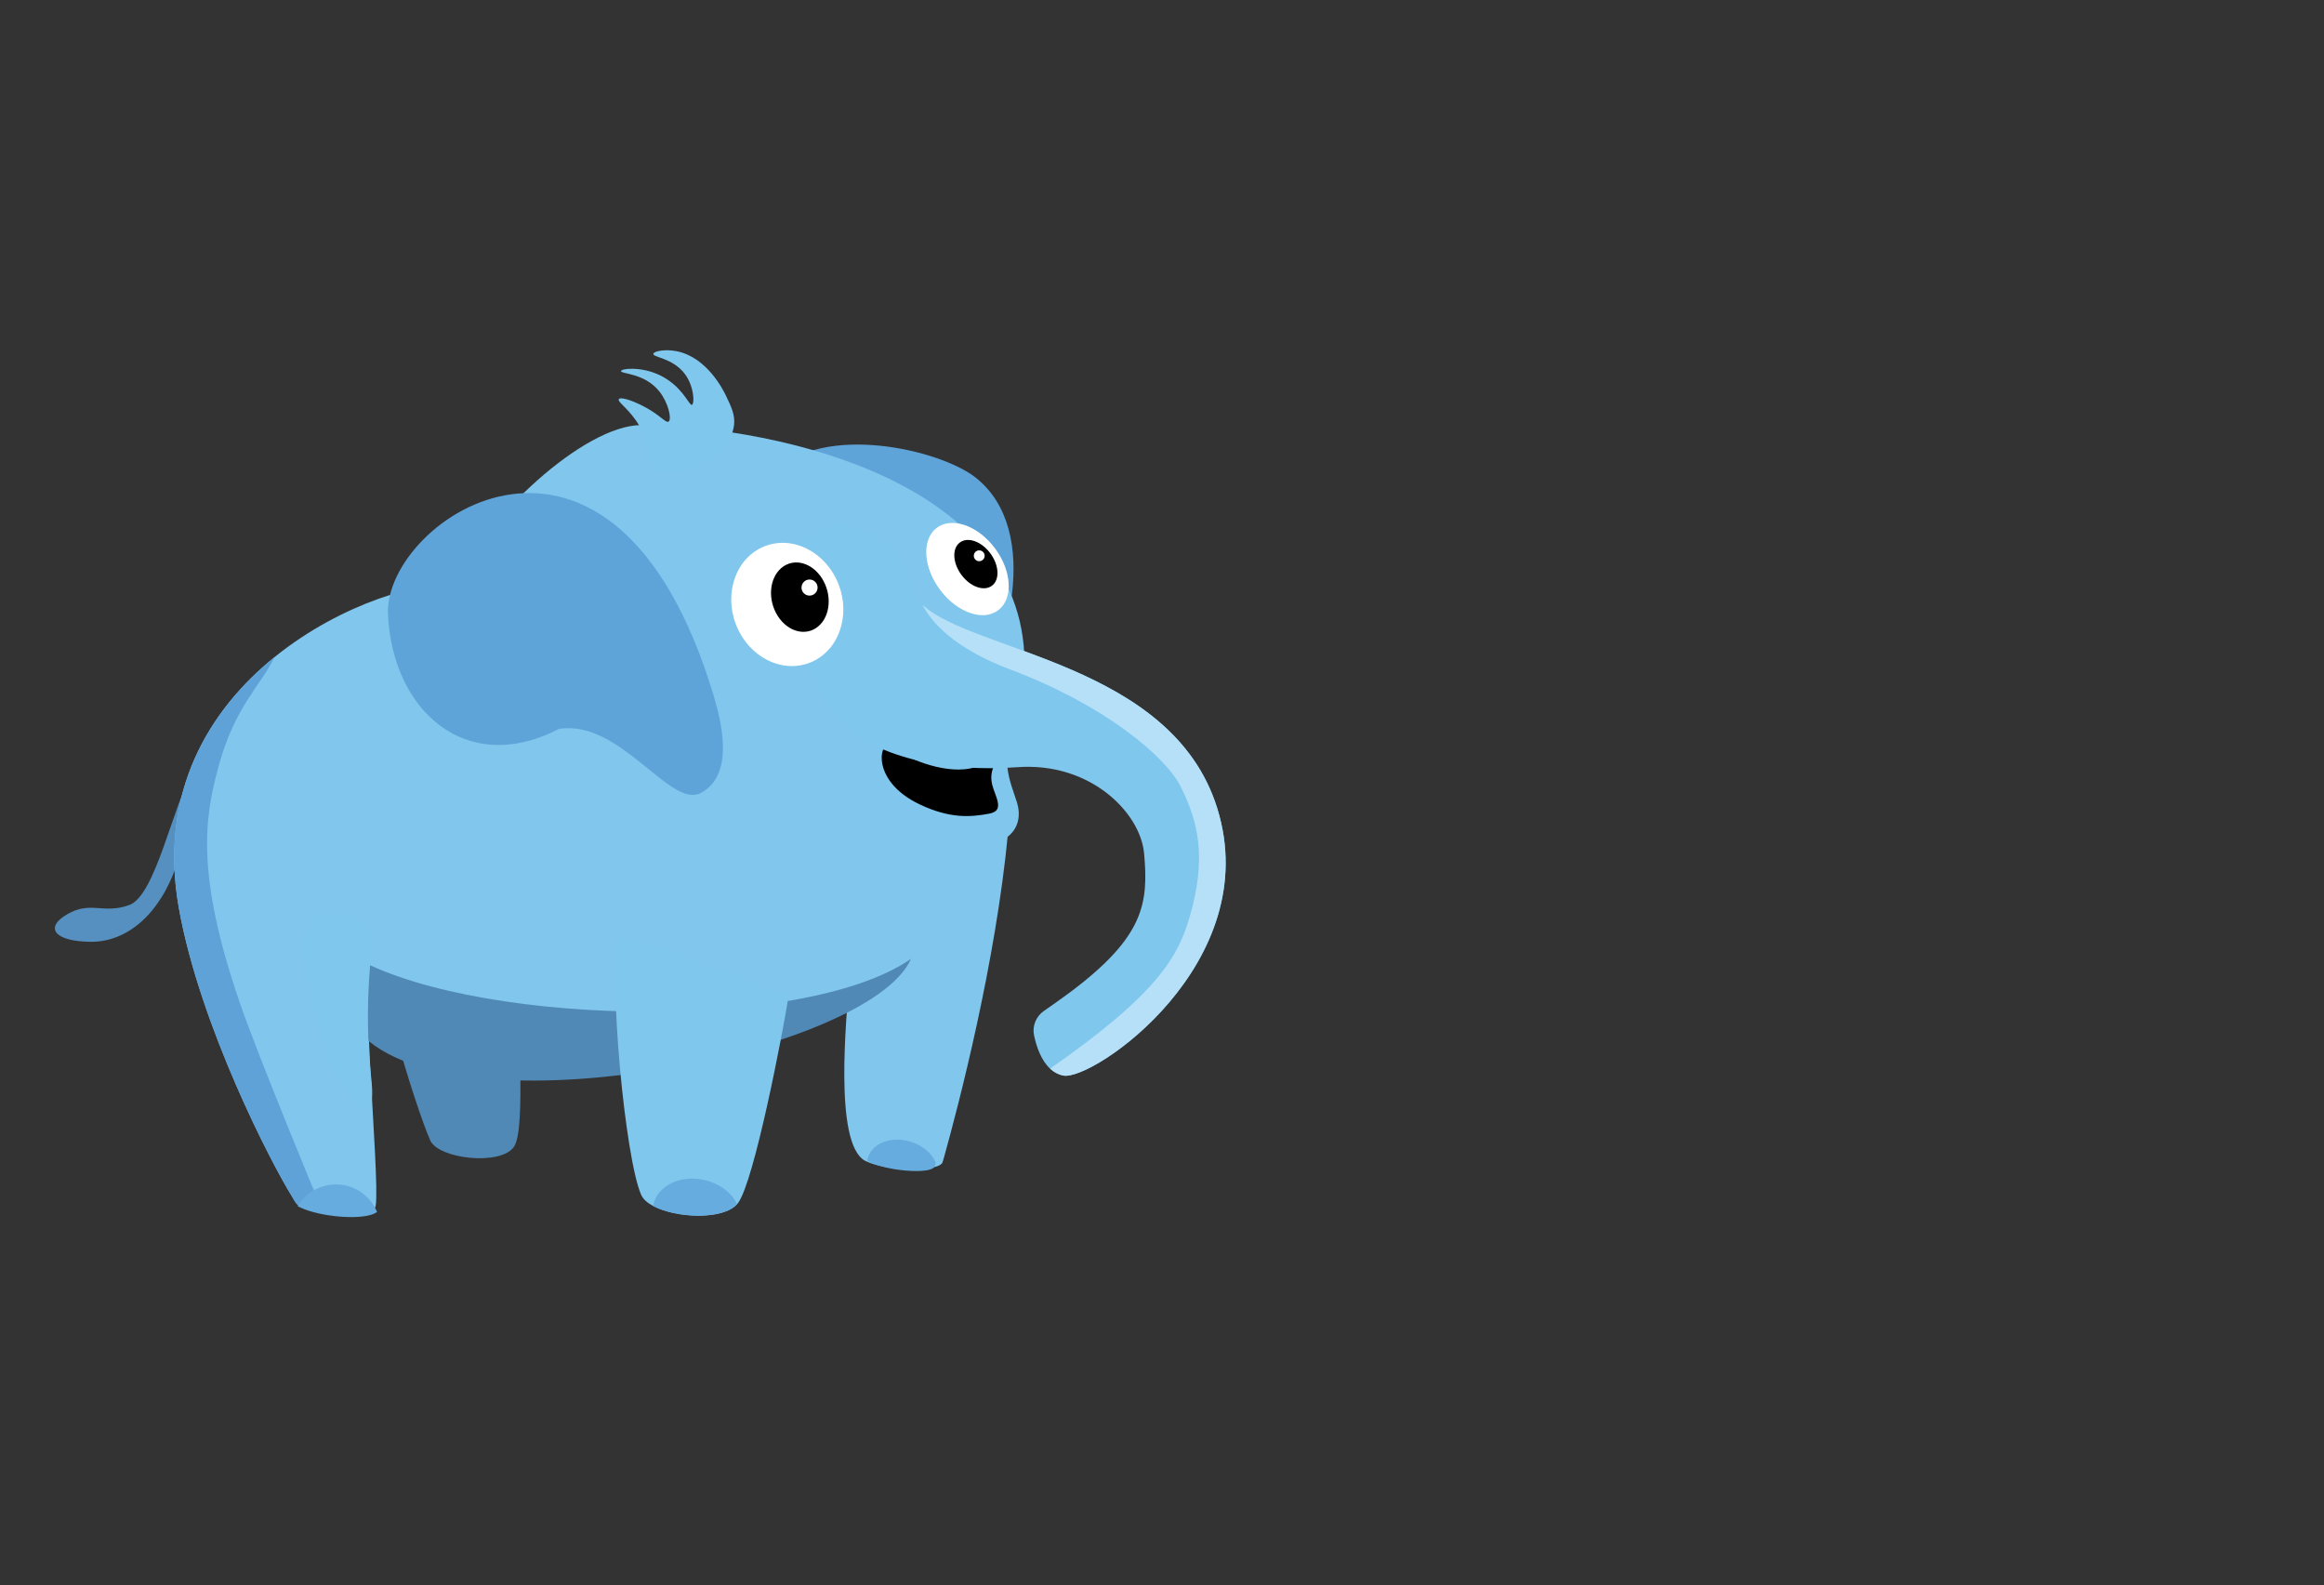 <?xml version="1.0" encoding="UTF-8" standalone="no"?>
<svg
   id="Layer_1"
   viewBox="0 0 1000 682.09"
   version="1.1"
   sodipodi:docname="haproxy-loady3.svg"
   inkscape:version="1.1.2 (0a00cf5339, 2022-02-04)"
   xmlns:inkscape="http://www.inkscape.org/namespaces/inkscape"
   xmlns:sodipodi="http://sodipodi.sourceforge.net/DTD/sodipodi-0.dtd"
   xmlns="http://www.w3.org/2000/svg"
   xmlns:svg="http://www.w3.org/2000/svg">
  <rect x="0" y="0" width="1000" height="682.09" fill="#333333" stroke="none"/>
  <sodipodi:namedview
     id="namedview629"
     pagecolor="#ffffff"
     bordercolor="#666666"
     borderopacity="1.0"
     inkscape:pageshadow="2"
     inkscape:pageopacity="0.0"
     inkscape:pagecheckerboard="0"
     showgrid="false"
     inkscape:zoom="1.7563665"
     inkscape:cx="500.18034"
     inkscape:cy="341.04499"
     inkscape:window-width="3440"
     inkscape:window-height="1380"
     inkscape:window-x="0"
     inkscape:window-y="0"
     inkscape:window-maximized="1"
     inkscape:current-layer="g556" />
  <defs
     id="defs338">
    <style
       id="style336">.cls-1{fill:#fff;}.cls-1,.cls-2,.cls-3,.cls-4,.cls-5,.cls-6,.cls-7,.cls-8,.cls-9,.cls-10,.cls-11,.cls-12,.cls-13,.cls-14,.cls-15,.cls-16,.cls-17{fill-rule:evenodd;}.cls-18{fill:#b5e0f7;}.cls-2{fill:#1c88c5;}.cls-3{fill:#5fa4d9;}.cls-4{fill:#385baa;}.cls-5{fill:#66acde;}.cls-6{fill:#5590c0;}.cls-7{fill:#fcdc99;}.cls-8{fill:#5089b6;}.cls-9{fill:#fefefe;}.cls-19,.cls-12{opacity:.14;}.cls-10{fill:#5fa2d8;}.cls-11{fill:#cfe9f6;}.cls-13{fill:#80c6ed;}.cls-20,.cls-15{fill:#80c7ee;}.cls-14{fill:#398dbc;}.cls-21{fill:#42a5dc;}.cls-16{fill:#0e6b9f;}.cls-22{fill:none;stroke:#084669;stroke-linecap:round;stroke-linejoin:round;stroke-width:3.24px;}</style>
  </defs>
  <g
     id="g556"
     transform="rotate(12.466,138.787,456.21)">
    <path
       class="cls-8"
       d="m 149.61,394.42 c -0.74,14.97 33.04,73.48 41.85,85.44 5.19,7.04 31.52,4.28 35.69,-4.82 4.17,-9.1 -12.78,-58.3 -10.82,-70.35 -14.75,-3.16 -35.81,-6.46 -50.56,-9.62"
       id="path506" />
    <path
       class="cls-6"
       d="m 57.54,346.52 c -5.3,16.15 -4.19,55.99 -14.35,62.41 -10.15,6.42 -16.52,1.71 -25.14,9.56 -8.63,7.84 -2.99,12.69 12.18,9.52 15.17,-3.16 26.57,-17.59 29.16,-40.46 2.58,-22.86 9.8,-53.79 -1.85,-41.03"
       id="path508" />
    <path
       class="cls-15"
       d="m 382.77,260.95 c -16.57,10.85 -41.23,2.72 -49.31,-6.14 -8.08,-8.87 -13.5,39.12 21.13,53.25 19.26,7.86 36.69,0.91 48.36,-6.81 5.39,-3.56 7.91,-10.39 3.63,-17.89 -4.56,-8 -12.45,-17.24 -7.56,-36.18 0,0 -11.91,10.93 -16.25,13.77 z"
       id="path510" />
    <path
       class="cls-3"
       d="m 378.63,240.96 c 9.35,-15.7 14.58,-74.17 -19.96,-90.4 -17.1,-8.03 -68.23,-9.21 -85.58,17.15 -52.42,79.63 107.78,113.08 105.54,73.25"
       id="path512" />
    <path
       class="cls-13"
       d="m 408.89,439.64 c -0.04,0.65 -0.09,1.28 -0.15,1.9 -0.04,0.39 -0.26,0.78 -0.65,1.17 -3.76,3.91 -23.12,7.6 -31.8,5.4 -0.06,-0.01 -0.13,-0.04 -0.19,-0.05 -15.21,-4.2 -21.24,-61.28 -22.94,-69.71 -85.81,48.29 -132.32,51.46 -201.13,40.64 -2.21,-0.35 1.99,16.07 7.33,35.34 6.56,23.62 14.86,51.54 15.28,58.04 0.04,0.56 -0.17,1.1 -0.59,1.63 -0.03,0.04 -0.06,0.09 -0.1,0.13 -0.31,0.36 -0.71,0.71 -1.19,1.04 -5.22,3.59 -20.21,5.58 -28.75,3.73 -0.42,-0.09 -0.85,-0.19 -1.23,-0.31 -1.91,-0.54 -3.39,-1.32 -4.21,-2.36 C 127.35,504.81 84.21,453.39 64.32,405.68 44.79,358.8 58.78,319.38 81.18,291.28 104.52,262 137,244.98 150.26,244.59 c 6.16,-31.22 39.36,-79.41 63.33,-84.81 47.33,-10.64 161.55,-15.46 182.31,60.6 6.19,34.79 -5.8,43.75 8.74,68.87 0.35,2.46 0.68,4.94 0.99,7.43 6.97,56.19 4.57,119.15 3.27,142.96 z"
       id="path514" />
    <path
       class="cls-15"
       d="m 246.61,139.59 c -1.69,-2.17 -11.72,-14.59 -25.1,-14.16 -5.08,0.16 -9.47,2.15 -9.36,3.27 0.16,1.55 8.78,-0.1 15.29,5.67 5.01,4.45 6.65,11.41 5.69,12.14 -0.97,0.74 -4.38,-5.09 -12.61,-8.3 -0.7,-0.28 -2.48,-0.94 -4.8,-1.38 -8.17,-1.56 -15.66,1.01 -15.54,2.12 0.14,1.27 9.99,-1.47 17.94,4.93 4.96,3.99 7.89,10.51 6.76,11.84 -0.81,0.94 -3.27,-1.19 -8.87,-3.13 -6.33,-2.18 -13.71,-3.11 -14.15,-1.63 -0.41,1.35 5.4,3.1 11.18,9.34 7.29,7.87 5.79,13.43 10.16,15.86 9.1,5.06 31.13,-10.31 29.46,-25.17 -0.47,-4.26 -2.76,-7.18 -6.06,-11.4"
       id="path516" />
    <path
       class="cls-3"
       d="m 269.32,266.83 c -73.01,-130.75 -155.03,-43.91 -144.48,-4.16 10.56,39.74 47.68,61.44 82.5,32.35 24.98,-9.76 54.26,23.49 65.61,13.73 12.42,-10.68 2.21,-31.43 -3.64,-41.92"
       id="path518" />
    <g
       id="g526">
      <path
         class="cls-1"
         d="m 347.25,175.64 c -5.18,6.34 -1.81,17.87 7.51,25.76 9.33,7.9 21.08,9.16 26.26,2.82 5.18,-6.33 1.81,-17.87 -7.51,-25.76 -9.32,-7.89 -21.08,-9.16 -26.25,-2.82"
         id="path520" />
      <path
         class="cls-17"
         d="m 358.37,179.59 c -2.71,3.32 -0.95,9.35 3.93,13.49 4.88,4.14 11.04,4.8 13.75,1.48 2.71,-3.32 0.95,-9.35 -3.93,-13.49 -4.88,-4.13 -11.03,-4.8 -13.74,-1.48"
         id="path522" />
      <path
         class="cls-1"
         d="m 365.52,183.53 c 0.15,1.28 1.3,2.2 2.58,2.06 1.28,-0.15 2.2,-1.3 2.05,-2.58 -0.14,-1.28 -1.3,-2.2 -2.58,-2.06 -1.28,0.14 -2.19,1.3 -2.05,2.58"
         id="path524" />
    </g>
    <path
       class="cls-17"
       d="m 383.51,273.58 c -10.96,4.64 -28.41,1.52 -34.41,-2.07 -6,-3.59 -7.53,16.29 17.08,21.8 13.69,3.06 22,0.7 29.73,-2.6 3.57,-1.52 4,-3.57 1.69,-7.43 -2.59,-4.32 -5.99,-7.68 -3.48,-15.55 0,0 -7.74,4.63 -10.6,5.85 z"
       id="path536" />
    <path
       class="cls-20"
       d="m 451.446,393.848 c -2.297,0.048 -4.359,-0.6 -6.195,-1.685 -4.601,-2.683 -7.835,-8.098 -9.823,-12.468 -1.712,-3.773 -0.94,-8.198 1.873,-11.229 2.832,-3.056 6.516,-7.073 9.326,-10.343 25.952,-30.212 24.623,-44.656 18.124,-65.116 -5.374,-16.885 -31.223,-33.479 -61.32,-24.449 -29.19,8.752 -62.482,9.749 -80.414,-4.429 -26.489,-20.958 -31.465,-61.439 -31.465,-61.439 -2.406,-26.717 38.759,-26.902 50.434,-0.433 1.234,2.818 3.49,5.041 6.57,6.861 l 0.006,0.008 c 25.898,15.277 110.216,1.392 142.687,58.035 34.764,60.677 -26.977,126.442 -39.794,126.679 z"
       id="path538" />
    <path
       class="cls-10"
       d="m 149.07,514.34 c -4.57,5.38 -5.85,7.84 -10.51,1.9 C 127.34,504.82 84.2,453.4 64.31,405.69 c -19.53,-46.88 -5.54,-86.3 16.86,-114.4 -2.95,12.78 -12.04,24.29 -13.35,50.72 -1.13,22.69 0,47.18 30.8,97.64 12.43,20.37 50.46,74.7 50.46,74.7 z"
       id="path540" />
    <path
       class="cls-18"
       d="m 451.449,393.834 c -2.297,0.048 -4.359,-0.6 -6.195,-1.685 39.087,-42.374 43.433,-59.733 44.555,-76.993 1.686,-25.904 -5.068,-40.42 -16.065,-53.825 -9.149,-11.163 -39.742,-27.092 -82.017,-33.119 -26.147,-3.734 -37.952,-12.749 -43.17,-19.092 25.898,15.277 110.216,1.392 142.687,58.035 34.764,60.677 -26.977,126.442 -39.794,126.679 z"
       id="path542" />
    <path
       class="cls-8"
       d="m 376.61,358.92 c -8.68,44.25 -180.63,119.5 -227.36,80.29 -2.29,-1.93 -8.51,-16.22 -10.98,-30.62 55.69,20.28 199.68,-7.73 238.34,-49.66"
       id="path544" />
    <g
       id="g550">
      <path
         class="cls-15"
         d="m 326.6,477.6 c -0.08,0.18 -0.18,0.36 -0.27,0.54 -4.48,8.08 -24.29,11.6 -35.08,8.59 -2.72,-0.74 -4.86,-1.91 -6.06,-3.53 -10.23,-13.87 -34.29,-88.93 -33.43,-106.3 l 18.75,0.74 c 17.11,3.67 41,4.76 58.12,8.43 0.98,15.24 2.81,80.97 -2.02,91.53 z"
         id="path546" />
      <path
         class="cls-5"
         d="m 326.33,478.14 c -4.48,8.08 -24.29,11.6 -35.08,8.59 -0.03,-0.19 -0.03,-0.4 -0.03,-0.6 0,-8.33 8.51,-15.08 18.99,-15.08 6.8,0 12.77,2.84 16.12,7.1 z"
         id="path548" />
    </g>
    <path
       class="cls-15"
       d="m 148.64,399.67 c 0,0 1.75,28.83 12.23,59.41 10.48,30.58 -17.91,-1.75 -17.91,-1.75 0,0 -26.21,-43.69 -22.72,-55.04 3.49,-11.36 23.59,-11.8 28.4,-2.62 z"
       id="path552" />
    <path
       class="cls-5"
       d="m 405.99,442.42 c -0.07,0.57 -0.15,1.11 -0.24,1.64 -0.65,3.7 -20.43,6.49 -28.58,3.85 -0.06,-0.01 -0.11,-0.04 -0.16,-0.06 -0.04,-0.44 -0.04,-0.9 -0.01,-1.36 0.43,-6.48 7.65,-11.27 16.15,-10.71 5.63,0.37 10.4,3 12.85,6.62 z"
       id="path554" />
    <g
       id="g534">
      <path
         class="cls-1"
         d="m 274.95,200.59 c -10.01,8.49 -10.62,24.75 -1.36,36.32 9.27,11.57 24.88,14.07 34.89,5.59 10.01,-8.49 10.62,-24.74 1.35,-36.31 -9.26,-11.58 -24.88,-14.08 -34.89,-5.59"
         id="path528" />
      <path
         class="cls-17"
         d="m 285.85,206.75 c -4.18,5.48 -2.89,14.66 2.89,20.48 5.78,5.83 13.86,6.11 18.04,0.63 4.18,-5.48 2.89,-14.65 -2.89,-20.48 -5.78,-5.83 -13.85,-6.12 -18.04,-0.63"
         id="path530" />
      <path
         class="cls-1"
         d="m 296.04,212.52 c 0.08,1.91 1.68,3.4 3.59,3.32 1.91,-0.08 3.4,-1.68 3.32,-3.6 -0.07,-1.91 -1.68,-3.4 -3.59,-3.32 -1.9,0.07 -3.39,1.68 -3.32,3.6"
         id="path532" />
    </g>
  </g>
  <path
     class="cls-5"
     d="m 162.231,521.448 c 0,0 -0.09,0.083 -0.138,0.113 -0.406,0.31 -0.906,0.578 -1.504,0.825 -6.366,2.577 -22.68,1.182 -31.268,-2.775 -0.428,-0.197 -0.853,-0.404 -1.227,-0.609 4.117,-6.904 12.315,-10.725 20.586,-8.896 6.337,1.401 11.247,5.784 13.559,11.354 z"
     id="path558" />
</svg>
